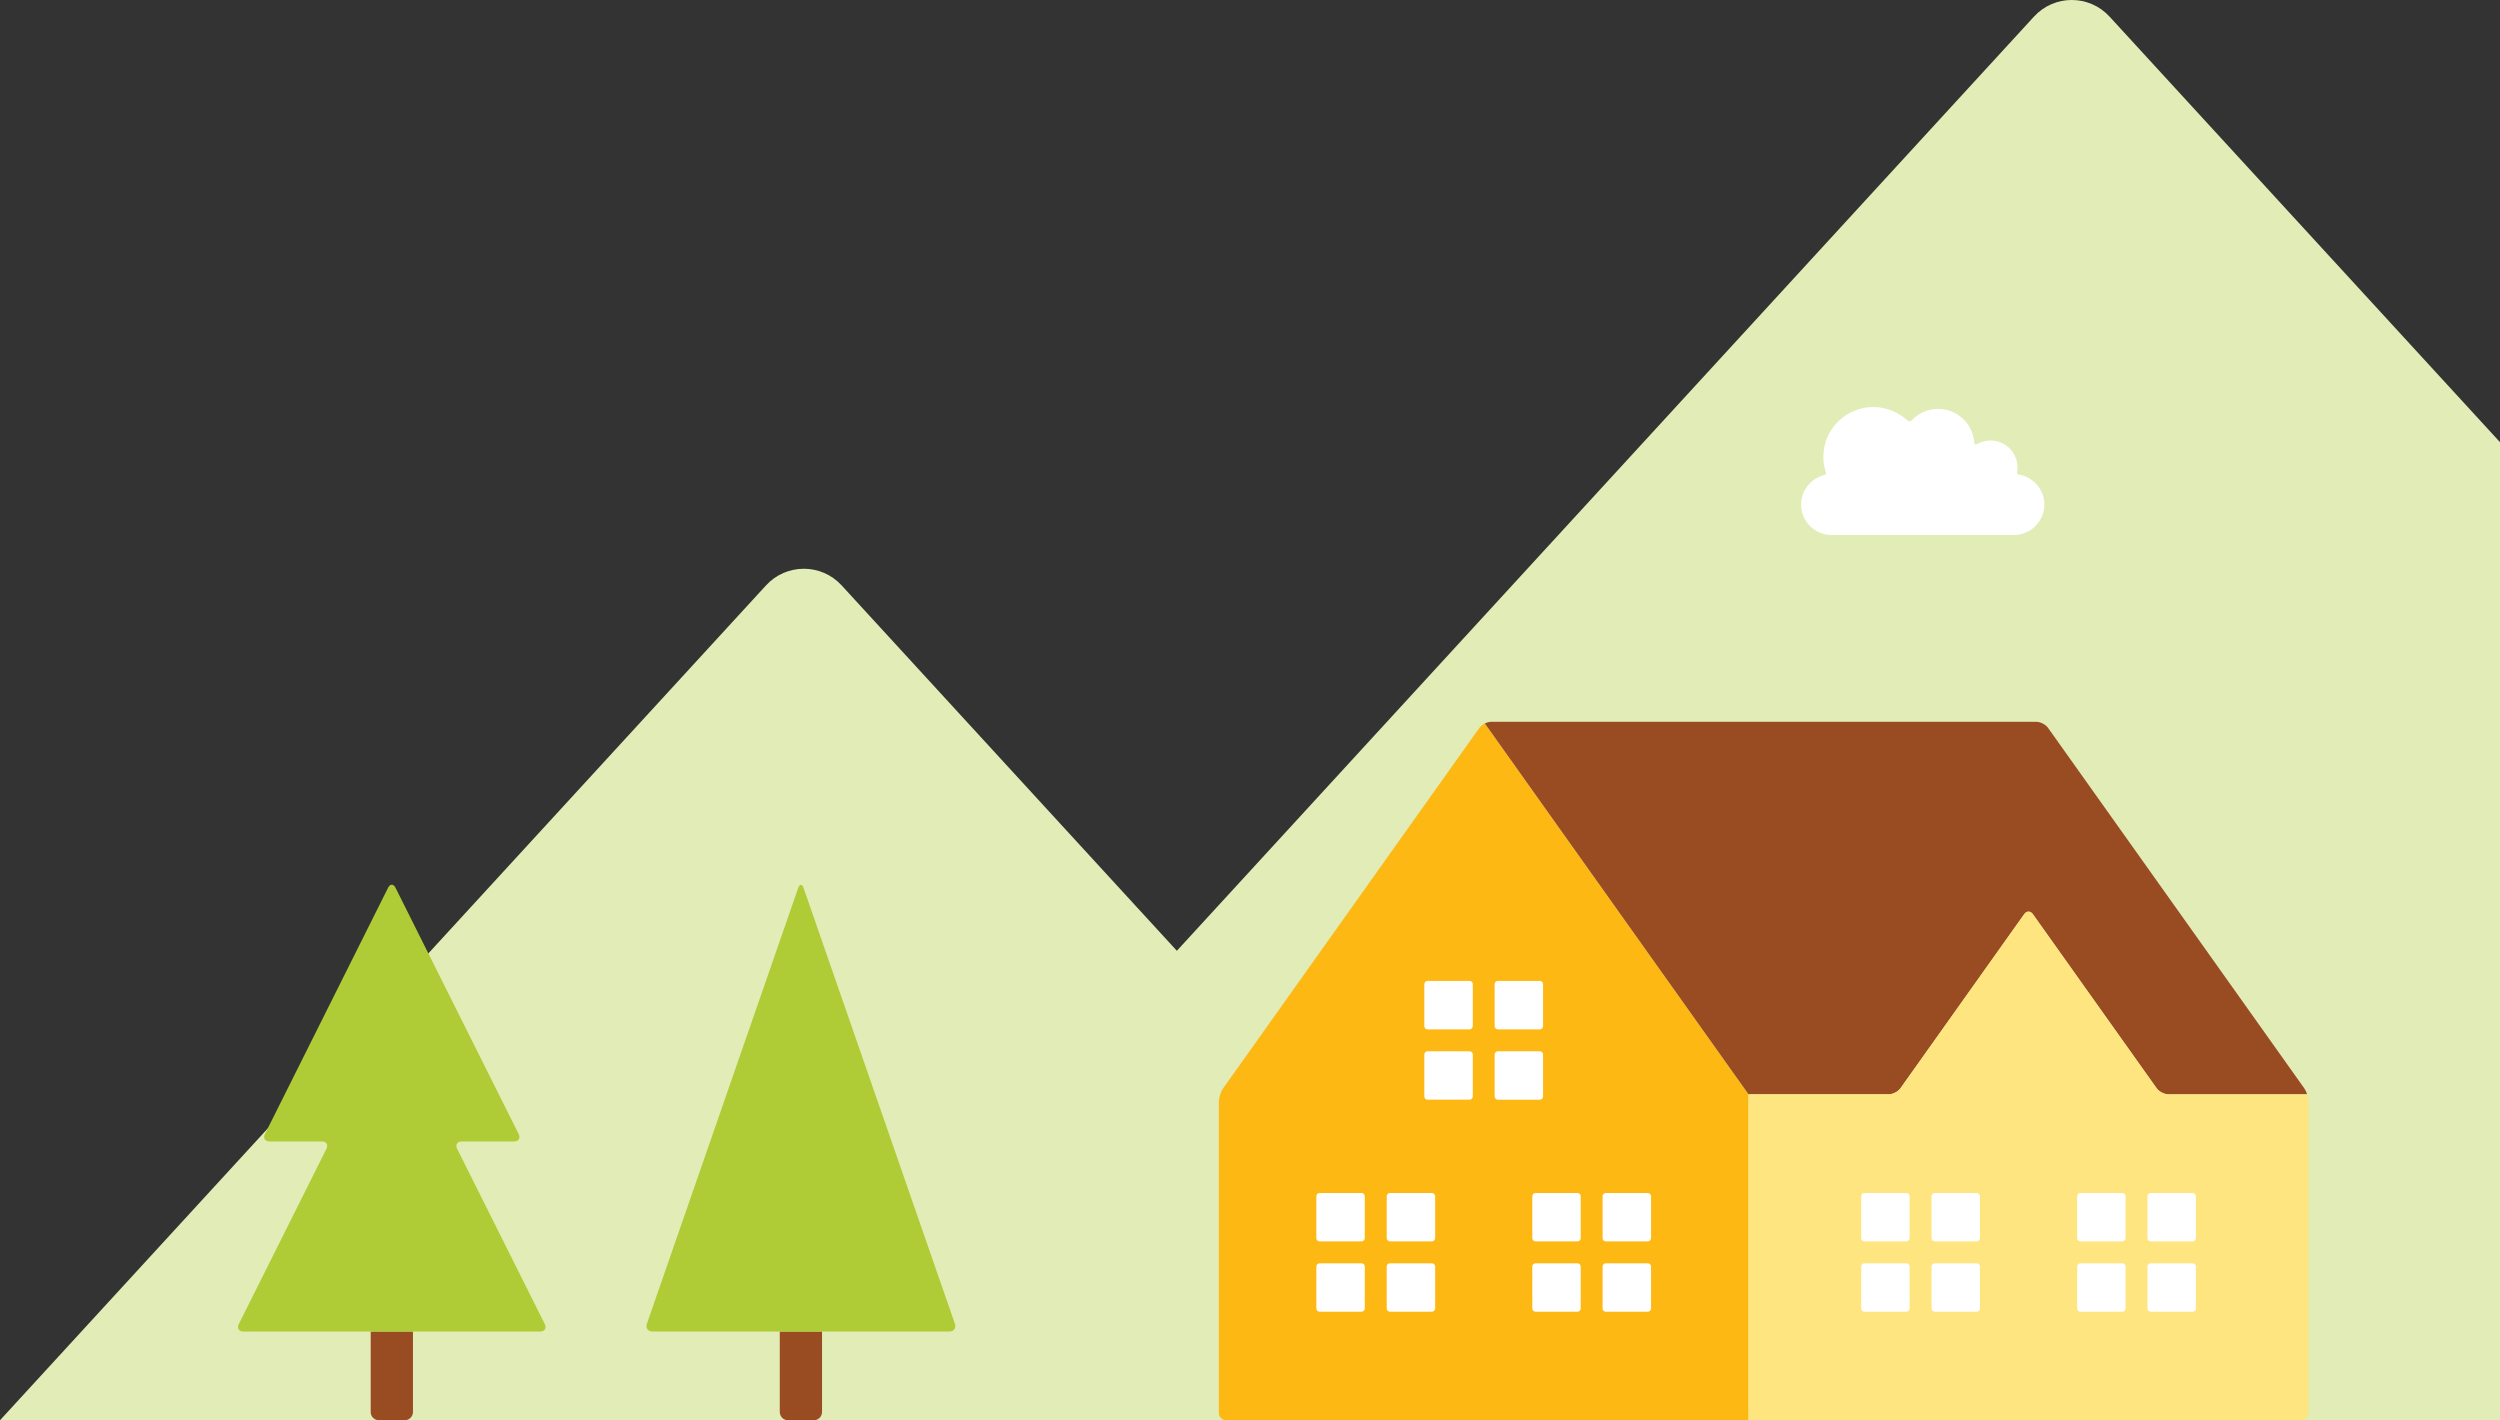 <svg xmlns="http://www.w3.org/2000/svg" preserveAspectRatio="xMaxYMax" viewBox="0 0 141.514 80.396"><rect x="0" y="0" width="141.514" height="80.396" fill="#333333" stroke="none"/><path fill="#E1ECB6" d="M141.514 80.396V25.03L119.412.94c-1.15-1.254-3.127-1.254-4.277 0L66.617 53.82 47.64 33.135c-1.15-1.254-3.128-1.254-4.278 0L0 80.395h141.514z"/><path fill="#FDB813" d="M84.052 40.952c-.126.063-.24.15-.31.248L76.49 51.4l-7.252 10.203c-.133.188-.243.53-.243.76v17.615c0 .23.188.418.42.418H98.974V61.944L84.05 40.952z"/><path fill="#fff" d="M77.254 74.068c0 .102-.083.184-.184.184h-2.374c-.1 0-.184-.082-.184-.184v-2.374c0-.1.083-.184.184-.184h2.374c.1 0 .184.085.184.184v2.374zM77.254 70.086c0 .102-.083.184-.184.184h-2.374c-.1 0-.184-.082-.184-.184v-2.372c0-.102.083-.184.184-.184h2.374c.1 0 .184.082.184.184v2.372zM81.235 74.068c0 .102-.083.184-.184.184H78.68c-.1 0-.184-.082-.184-.184v-2.374c0-.1.083-.184.184-.184h2.373c.102 0 .185.085.185.184v2.374zM81.235 70.086c0 .102-.083.184-.184.184H78.68c-.1 0-.184-.082-.184-.184v-2.372c0-.102.083-.184.184-.184h2.373c.102 0 .185.082.185.184v2.372zM83.366 62.065c0 .1-.083.184-.185.184H80.81c-.102 0-.185-.084-.185-.185V59.69c0-.1.083-.183.185-.183h2.373c.102 0 .186.083.186.184v2.375zM83.366 58.083c0 .102-.083.185-.185.185H80.81c-.102 0-.185-.083-.185-.185V55.71c0-.102.083-.185.185-.185h2.373c.102 0 .186.083.186.185v2.373zM84.605 55.71c0-.102.083-.185.184-.185h2.372c.1 0 .185.083.185.185v2.373c0 .102-.083.185-.185.185H84.79c-.102 0-.185-.083-.185-.185V55.71zM84.605 62.065V59.69c0-.1.083-.183.184-.183h2.372c.1 0 .185.083.185.184v2.375c0 .1-.083.184-.185.184H84.79c-.102 0-.185-.084-.185-.185zM89.478 74.068c0 .102-.083.184-.184.184H86.92c-.1 0-.184-.082-.184-.184v-2.374c0-.1.083-.184.184-.184h2.373c.1 0 .184.085.184.184v2.374zM89.478 70.086c0 .102-.083.184-.184.184H86.92c-.1 0-.184-.082-.184-.184v-2.372c0-.102.083-.184.184-.184h2.373c.1 0 .184.082.184.184v2.372zM93.458 74.068c0 .102-.083.184-.184.184H90.9c-.1 0-.184-.082-.184-.184v-2.374c0-.1.083-.184.185-.184h2.374c.1 0 .184.085.184.184v2.374zM93.458 70.086c0 .102-.083.184-.184.184H90.9c-.1 0-.184-.082-.184-.184v-2.372c0-.102.083-.184.185-.184h2.374c.1 0 .184.082.184.184v2.372z"/><path fill="#994B22" d="M106.913 61.944c.23 0 .53-.153.662-.34l7.008-9.86c.134-.19.352-.19.486 0l7.01 9.86c.133.187.43.34.66.34h7.858c-.044-.13-.1-.253-.163-.34L123.182 51.4l-7.252-10.2c-.134-.188-.432-.342-.662-.342H84.403c-.11 0-.236.037-.352.094l14.924 20.99H106.912z"/><path fill="#FEE57F" d="M130.598 61.944h-7.858c-.23 0-.527-.153-.66-.34l-7.01-9.86c-.135-.19-.353-.19-.487 0l-7.008 9.86c-.134.187-.432.34-.662.34H98.975v18.452H130.26c.23 0 .418-.188.418-.418V62.362c0-.122-.03-.274-.08-.418z"/><path fill="#fff" d="M108.094 74.068c0 .102-.082.184-.183.184h-2.373c-.1 0-.184-.082-.184-.184v-2.374c0-.1.083-.184.184-.184h2.374c.102 0 .184.085.184.184v2.374zM108.094 70.086c0 .102-.082.184-.183.184h-2.373c-.1 0-.184-.082-.184-.184v-2.372c0-.102.083-.184.184-.184h2.374c.102 0 .184.082.184.184v2.372zM112.076 74.068c0 .102-.082.184-.184.184h-2.372c-.1 0-.184-.082-.184-.184v-2.374c0-.1.083-.184.184-.184h2.372c.102 0 .184.085.184.184v2.374zM112.076 70.086c0 .102-.082.184-.184.184h-2.372c-.1 0-.184-.082-.184-.184v-2.372c0-.102.083-.184.184-.184h2.372c.102 0 .184.082.184.184v2.372zM120.32 74.068c0 .102-.084.184-.185.184h-2.374c-.1 0-.182-.082-.182-.184v-2.374c0-.1.082-.184.183-.184h2.375c.1 0 .184.085.184.184v2.374zM120.32 70.086c0 .102-.084.184-.185.184h-2.374c-.1 0-.182-.082-.182-.184v-2.372c0-.102.082-.184.183-.184h2.375c.1 0 .184.082.184.184v2.372zM124.3 74.068c0 .102-.083.184-.184.184h-2.374c-.1 0-.184-.082-.184-.184v-2.374c0-.1.083-.184.184-.184h2.374c.1 0 .184.085.184.184v2.374zM124.3 70.086c0 .102-.083.184-.184.184h-2.374c-.1 0-.184-.082-.184-.184v-2.372c0-.102.083-.184.184-.184h2.374c.1 0 .184.082.184.184v2.372z"/><path fill="#994B22" d="M20.982 79.925c0 .26.212.47.472.47h1.45c.26 0 .472-.21.472-.47v-4.552h-2.393v4.552z"/><path fill="#AFCB36" d="M30.837 74.952l-4.96-9.92c-.114-.23.002-.42.262-.42h2.96c.258 0 .375-.19.26-.42l-6.97-13.94c-.117-.233-.306-.233-.422 0l-6.97 13.94c-.116.23 0 .42.26.42h2.96c.26 0 .376.19.26.42l-4.96 9.92c-.114.23.003.42.262.42h16.795c.26 0 .378-.19.262-.42z"/><path fill="#994B22" d="M44.14 79.925c0 .26.21.47.47.47h1.45c.26 0 .472-.21.472-.47v-4.552H44.14v4.552z"/><path fill="#AFCB36" d="M54.05 74.928l-8.56-24.654c-.085-.245-.224-.245-.31 0l-8.56 24.654c-.085.245.058.444.317.444h16.797c.258 0 .4-.2.316-.444z"/><path fill="#fff" d="M114.183 26.708c.008-.082.02-.165.02-.25 0-.842-.685-1.525-1.53-1.525-.284 0-.543.087-.776.21-.07.036-.14.022-.142-.08 0-.018-.01-.122-.015-.155-.136-.994-.992-1.76-2.028-1.76-.575 0-1.106.226-1.466.617-.076.083-.17.126-.27.036-.515-.462-1.187-.76-1.935-.76-1.563 0-2.83 1.26-2.83 2.818 0 .295.045.58.13.846.004.016.01.03.015.047.015.046.026.106-.07.13-.763.188-1.332.864-1.332 1.678 0 .953.776 1.726 1.734 1.726h10.3c.96 0 1.735-.773 1.735-1.726 0-.86-.634-1.56-1.458-1.704-.088-.016-.09-.05-.08-.146z"/></svg>